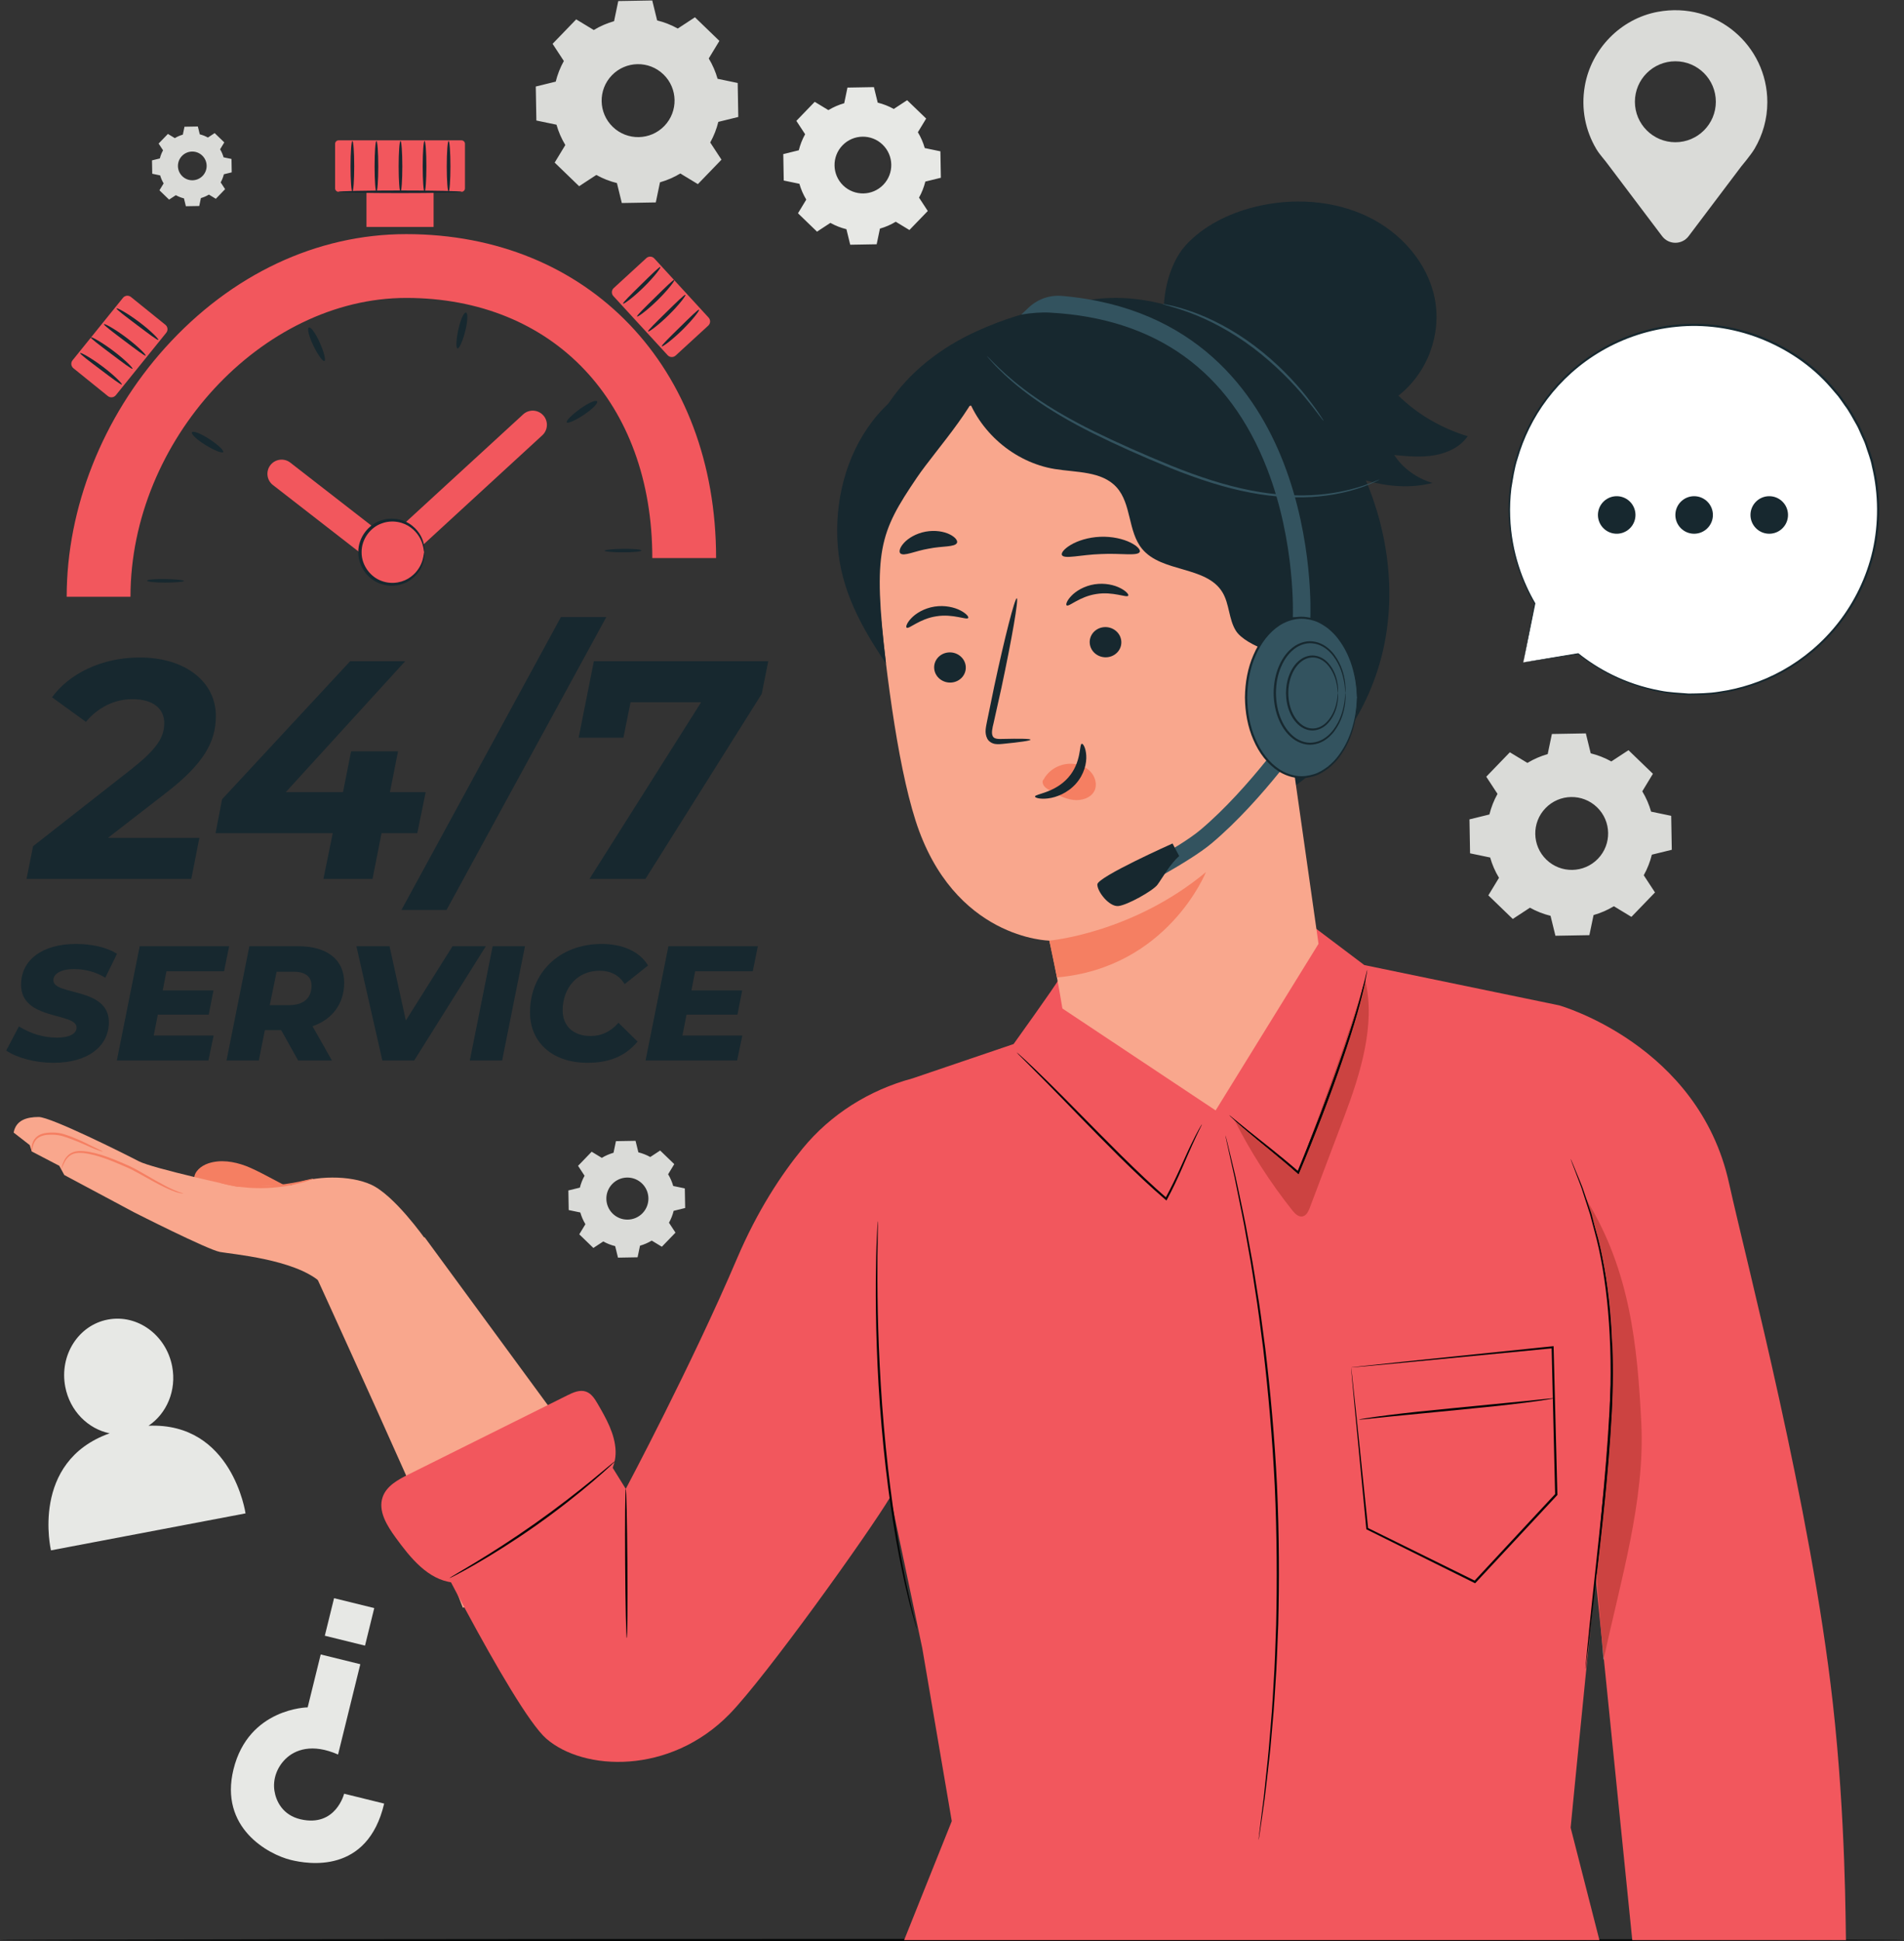 <?xml version="1.0" encoding="UTF-8" standalone="no"?>
<svg
   xmlns:dc="http://purl.org/dc/elements/1.1/"
   xmlns:cc="http://creativecommons.org/ns#"
   xmlns:rdf="http://www.w3.org/1999/02/22-rdf-syntax-ns#"
   xmlns:svg="http://www.w3.org/2000/svg"
   xmlns="http://www.w3.org/2000/svg"
   xmlns:sodipodi="http://sodipodi.sourceforge.net/DTD/sodipodi-0.dtd"
   xmlns:inkscape="http://www.inkscape.org/namespaces/inkscape"
   version="1.1"
   id="svg2"
   xml:space="preserve"
   width="579.68"
   height="590.88"
   viewBox="0 0 579.68 590.88"
   sodipodi:docname="6029675.eps"><rect x="0" y="0" width="579.68" height="590.88" fill="#333333" stroke="none"/><defs
     id="defs6" /><sodipodi:namedview
     pagecolor="#ffffff"
     bordercolor="#666666"
     borderopacity="1"
     objecttolerance="10"
     gridtolerance="10"
     guidetolerance="10"
     inkscape:pageopacity="0"
     inkscape:pageshadow="2"
     inkscape:window-width="640"
     inkscape:window-height="480"
     id="namedview4" /><g
     id="g10"
     inkscape:groupmode="layer"
     inkscape:label="ink_ext_XXXXXX"
     transform="matrix(1.333,0,0,-1.333,0,590.88)"><g
       id="g12"
       transform="scale(0.1)"><path
         d="m 1397.49,4260.75 c -31.95,-33.09 -31.02,-85.82 2.07,-117.77 33.09,-31.94 85.82,-31.02 117.77,2.08 31.94,33.09 31.02,85.82 -2.07,117.76 -33.1,31.95 -85.82,31.02 -117.77,-2.07 z m -41.38,103.41 c 14.68,8.87 30.3,15.59 46.42,20.18 l 9.56,45.94 77.63,1.36 11.17,-45.57 c 16.26,-4.02 32.12,-10.18 47.1,-18.53 l 39.23,25.71 55.85,-53.93 -24.31,-40.1 c 8.87,-14.68 15.59,-30.31 20.17,-46.43 l 45.94,-9.56 1.36,-77.62 -45.58,-11.18 c -4,-16.26 -10.18,-32.11 -18.52,-47.09 l 25.71,-39.24 -53.92,-55.85 -40.11,24.31 c -14.68,-8.86 -30.31,-15.59 -46.43,-20.17 l -9.56,-45.94 -77.62,-1.36 -11.18,45.58 c -16.26,4.01 -32.11,10.18 -47.09,18.53 l -39.24,-25.72 -55.85,53.93 24.32,40.1 c -8.87,14.69 -15.6,30.31 -20.18,46.43 l -45.94,9.56 -1.36,77.63 45.58,11.17 c 4.01,16.26 10.18,32.11 18.53,47.09 l -25.72,39.24 53.93,55.85 40.11,-24.32"
         style="fill:#dadbd8;fill-opacity:1;fill-rule:nonzero;stroke:none"
         id="path14" /><path
         d="m 1398.38,1729.14 c -18.43,-19.08 -17.89,-49.49 1.19,-67.91 19.09,-18.43 49.49,-17.89 67.92,1.19 18.42,19.09 17.89,49.49 -1.2,67.92 -19.08,18.42 -49.49,17.89 -67.91,-1.2 z m -23.86,59.64 c 8.46,5.12 17.47,8.99 26.76,11.64 l 5.52,26.49 44.77,0.79 6.44,-26.29 c 9.38,-2.31 18.52,-5.87 27.16,-10.68 l 22.63,14.83 32.21,-31.1 -14.03,-23.13 c 5.12,-8.47 9,-17.48 11.64,-26.78 l 26.49,-5.51 0.79,-44.77 -26.29,-6.44 c -2.31,-9.38 -5.87,-18.52 -10.68,-27.16 l 14.83,-22.63 -31.1,-32.21 -23.13,14.02 c -8.47,-5.11 -17.48,-8.99 -26.77,-11.63 l -5.52,-26.49 -44.77,-0.79 -6.44,26.29 c -9.38,2.31 -18.52,5.87 -27.16,10.68 l -22.63,-14.83 -32.21,31.1 14.03,23.13 c -5.12,8.47 -9,17.48 -11.64,26.77 l -26.49,5.52 -0.79,44.76 26.29,6.45 c 2.31,9.38 5.87,18.52 10.68,27.16 l -14.83,22.63 31.1,32.21 23.14,-14.03"
         style="fill:#dadbd8;fill-opacity:1;fill-rule:nonzero;stroke:none"
         id="path16" /><path
         d="m 415.605,4076.6 c -12.578,-13.03 -12.214,-33.78 0.813,-46.36 13.027,-12.58 33.781,-12.21 46.359,0.81 12.575,13.03 12.211,33.79 -0.816,46.36 -13.027,12.58 -33.781,12.22 -46.356,-0.81 z m -16.292,40.7 c 5.781,3.5 11.929,6.15 18.273,7.95 l 3.766,18.08 30.554,0.54 4.399,-17.94 c 6.406,-1.58 12.644,-4.01 18.543,-7.3 l 15.441,10.13 21.988,-21.23 -9.574,-15.79 c 3.492,-5.78 6.141,-11.93 7.942,-18.28 l 18.085,-3.76 0.536,-30.56 -17.942,-4.39 c -1.578,-6.41 -4.008,-12.65 -7.293,-18.54 l 10.121,-15.45 -21.226,-21.99 -15.789,9.58 c -5.778,-3.49 -11.93,-6.14 -18.274,-7.94 l -3.765,-18.09 -30.555,-0.53 -4.398,17.94 c -6.407,1.57 -12.645,4 -18.54,7.29 l -15.445,-10.12 -21.988,21.23 9.574,15.78 c -3.492,5.78 -6.141,11.93 -7.941,18.28 l -18.086,3.76 -0.535,30.56 17.941,4.4 c 1.578,6.4 4.008,12.64 7.293,18.54 l -10.121,15.44 21.226,21.99 15.79,-9.58"
         style="fill:#dadbd8;fill-opacity:1;fill-rule:nonzero;stroke:none"
         id="path18" /><path
         d="m 1924.23,4100.81 c -24.85,-25.75 -24.13,-66.77 1.62,-91.63 25.74,-24.86 66.77,-24.14 91.63,1.61 24.85,25.75 24.13,66.78 -1.62,91.63 -25.74,24.86 -66.77,24.14 -91.63,-1.61 z m -32.19,80.46 c 11.42,6.91 23.57,12.14 36.11,15.7 l 7.44,35.75 60.4,1.06 8.69,-35.46 c 12.66,-3.12 25,-7.93 36.65,-14.42 l 30.53,20.01 43.46,-41.96 -18.92,-31.21 c 6.9,-11.42 12.13,-23.58 15.69,-36.12 l 35.75,-7.44 1.06,-60.4 -35.46,-8.69 c -3.12,-12.66 -7.93,-24.99 -14.42,-36.65 l 20,-30.53 -41.95,-43.45 -31.21,18.92 c -11.42,-6.91 -23.58,-12.14 -36.12,-15.7 l -7.44,-35.75 -60.4,-1.05 -8.69,35.46 c -12.66,3.12 -24.99,7.92 -36.65,14.42 l -30.52,-20.01 -43.46,41.96 18.92,31.2 c -6.9,11.43 -12.14,23.58 -15.7,36.13 l -35.74,7.43 -1.06,60.4 35.46,8.7 c 3.12,12.65 7.92,24.98 14.42,36.64 l -20.01,30.53 41.96,43.46 31.21,-18.93"
         style="fill:#e7e8e5;fill-opacity:1;fill-rule:nonzero;stroke:none"
         id="path20" /><path
         d="m 3529.88,2587.32 c -31.91,-33.06 -30.99,-85.74 2.07,-117.65 33.06,-31.92 85.73,-30.99 117.65,2.07 31.91,33.06 30.99,85.73 -2.07,117.65 -33.06,31.91 -85.73,30.98 -117.65,-2.07 z m -41.34,103.3 c 14.67,8.86 30.28,15.58 46.37,20.16 l 9.56,45.9 77.55,1.36 11.16,-45.53 c 16.25,-4.01 32.08,-10.17 47.05,-18.52 l 39.19,25.69 55.8,-53.87 -24.29,-40.06 c 8.86,-14.67 15.58,-30.29 20.15,-46.39 l 45.89,-9.55 1.37,-77.55 -45.53,-11.16 c -4.01,-16.25 -10.18,-32.08 -18.51,-47.05 l 25.68,-39.19 -53.87,-55.8 -40.07,24.29 c -14.66,-8.86 -30.27,-15.58 -46.37,-20.15 l -9.56,-45.9 -77.54,-1.36 -11.17,45.54 c -16.25,4 -32.08,10.17 -47.05,18.51 l -39.19,-25.69 -55.8,53.87 24.3,40.07 c -8.87,14.66 -15.59,30.27 -20.16,46.37 l -45.9,9.56 -1.36,77.54 45.54,11.17 c 4,16.25 10.17,32.08 18.51,47.05 l -25.69,39.19 53.87,55.8 40.07,-24.3"
         style="fill:#dadbd8;fill-opacity:1;fill-rule:nonzero;stroke:none"
         id="path22" /><path
         d="m 3826.5,4107.93 c -51.05,0 -92.43,41.38 -92.43,92.43 0,51.05 41.38,92.44 92.43,92.44 51.05,0 92.43,-41.39 92.43,-92.44 0,-51.05 -41.38,-92.43 -92.43,-92.43 z m 210.04,91.45 c 0,129.32 -116.87,231.33 -250.75,206.21 -84.21,-15.81 -151.32,-84.58 -166.07,-168.98 -9.22,-52.75 1.67,-102.38 25.74,-143.34 h -0.12 l 0.6,-0.79 c 8.05,-13.57 18.14,-23.28 28.34,-37.54 l 121.95,-161.54 c 15.17,-20.1 45.37,-20.1 60.54,0 l 119.92,158.88 c 0,0 22.38,26.69 30.5,40.41 l 0.44,0.58 h -0.09 c 18.31,31.16 29,67.35 29,106.11"
         style="fill:#dadbd8;fill-opacity:1;fill-rule:nonzero;stroke:none"
         id="path24" /><path
         d="m 339.172,1177.06 c 41.457,27.73 64.496,80.54 54.078,135.44 -13.699,71.92 -79.469,119.84 -146.922,107.03 -67.418,-12.8 -110.996,-81.49 -97.301,-153.41 10.555,-55.41 52.059,-96.22 101.395,-106.34 C 68.18,1094.94 116.43,892.551 116.43,892.551 l 444.367,84.398 c 0,0 -30.039,208.241 -221.625,200.111"
         style="fill:#e7e8e5;fill-opacity:1;fill-rule:nonzero;stroke:none"
         id="path26" /><path
         d="m 877.43,314.309 -91.473,22.543 c 0,0 -18.926,-76.801 -99.078,-58.52 -41.629,9.5 -56.434,41.949 -60.039,64.91 -4.188,26.649 5.664,53.418 24.769,72.477 21.817,21.75 61.543,36.633 120.516,10.582 l 50.816,206.25 -90.453,22.281 -29.765,-120.812 c 0,0 -134.934,-1.54 -169.379,-141.34 -32.957,-133.758 79.344,-194.379 130.687,-207.032 39.266,-9.679 175.364,-33.136 213.399,128.661"
         style="fill:#e7e8e5;fill-opacity:1;fill-rule:nonzero;stroke:none"
         id="path28" /><path
         d="m 762.992,783.32 91.793,-22.609 -21.121,-85.742 -91.797,22.621 21.125,85.73"
         style="fill:#e7e8e5;fill-opacity:1;fill-rule:nonzero;stroke:none"
         id="path30" /><path
         d="M 4347.64,2.602 C 4347.64,1.172 3374.31,0 2173.92,0 973.121,0 0,1.172 0,2.602 c 0,1.438 973.121,2.609 2173.92,2.609 1200.39,0 2173.72,-1.172 2173.72,-2.609"
         style="fill:#040606;fill-opacity:1;fill-rule:nonzero;stroke:none"
         id="path32" /><path
         d="m 246.648,2519.57 h 208.735 l -18.457,-93.72 H 60.629 l 14.91,74.55 226.488,177.49 c 56.09,44.73 73.125,71 73.125,103.67 0,32.65 -24.847,54.66 -73.125,54.66 -39.757,0 -78.097,-18.46 -105.789,-51.83 l -77.386,56.09 c 39.757,54.67 114.304,90.88 200.214,90.88 105.079,0 173.95,-56.09 173.95,-133.48 0,-58.93 -26.985,-108.62 -114.313,-176.08 L 246.648,2519.57"
         style="fill:#17282f;fill-opacity:1;fill-rule:nonzero;stroke:none"
         id="path34" /><path
         d="m 953.098,2530.22 h -81.645 l -20.59,-104.37 H 738.684 l 21.3,104.37 H 492.316 l 14.907,77.39 292.519,315.23 H 925.414 L 652.777,2623.93 H 783.41 l 18.465,93.02 h 107.203 l -18.453,-93.02 h 81.645 l -19.172,-93.71"
         style="fill:#17282f;fill-opacity:1;fill-rule:nonzero;stroke:none"
         id="path36" /><path
         d="m 1281.12,3023.66 h 103.66 L 1019.84,2354.85 H 916.891 l 364.229,668.81"
         style="fill:#17282f;fill-opacity:1;fill-rule:nonzero;stroke:none"
         id="path38" /><path
         d="m 1754.68,2922.84 -14.91,-74.55 -265.53,-422.44 h -127.8 l 254.89,403.27 h -161.18 l -16.32,-80.94 h -102.24 l 34.79,174.66 h 398.3"
         style="fill:#17282f;fill-opacity:1;fill-rule:nonzero;stroke:none"
         id="path40" /><path
         d="m 14.188,2033.82 29.078,55.17 c 26.465,-16.78 57.031,-25.72 86.855,-25.72 28.328,0 44.731,8.94 44.731,23.11 0,35.04 -126.743,15.66 -126.743,97.67 0,56.28 48.086,93.19 125.254,93.19 36.903,0 70.453,-7.83 93.934,-22.36 l -26.836,-54.8 c -20.5,13.04 -45.856,19.75 -71.57,19.75 -30.575,0 -46.973,-11.18 -46.973,-25.34 -0.371,-35.79 126.742,-15.28 126.742,-95.81 0,-55.91 -49.203,-92.81 -125.625,-92.81 -44.73,0 -85.367,11.92 -108.847,27.95"
         style="fill:#17282f;fill-opacity:1;fill-rule:nonzero;stroke:none"
         id="path42" /><path
         d="M 380.203,2214.99 371.629,2171 H 487.563 L 476.75,2115.83 H 360.445 l -9.32,-47.72 h 136.809 l -11.93,-57.03 H 266.879 l 52.191,260.94 h 204.278 l -11.559,-57.03 H 380.203"
         style="fill:#17282f;fill-opacity:1;fill-rule:nonzero;stroke:none"
         id="path44" /><path
         d="m 670.547,2213.87 h -38.774 l -15.652,-76.42 h 43.984 c 32.43,0 51.446,15.65 51.446,44.36 0,22 -15.66,32.06 -41.004,32.06 z m 43.238,-124.51 44.363,-78.28 H 680.98 l -38.765,69.34 h -37.281 l -13.789,-69.34 h -73.809 l 52.187,260.94 H 680.98 c 66.727,0 105.122,-30.94 105.122,-83.13 0,-48.08 -26.836,-83.87 -72.317,-99.53"
         style="fill:#17282f;fill-opacity:1;fill-rule:nonzero;stroke:none"
         id="path46" /><path
         d="M 1109.62,2272.02 945.969,2011.08 h -72.692 l -59.265,260.94 h 75.672 l 37.277,-169.61 106.609,169.61 h 76.05"
         style="fill:#17282f;fill-opacity:1;fill-rule:nonzero;stroke:none"
         id="path48" /><path
         d="m 1125.22,2272.02 h 73.81 l -52.19,-260.94 h -73.81 l 52.19,260.94"
         style="fill:#17282f;fill-opacity:1;fill-rule:nonzero;stroke:none"
         id="path50" /><path
         d="m 1210.56,2120.68 c 0,90.58 66.72,156.56 163.65,156.56 48.08,0 87.22,-17.52 105.86,-49.2 l -53.3,-42.5 c -12.3,19.76 -31.32,30.57 -57.41,30.57 -50.7,0 -84.25,-39.15 -84.25,-90.58 0,-35.04 23.86,-58.53 63.74,-58.53 23.49,0 45.11,8.95 63.75,30.2 l 43.61,-42.88 c -29.44,-35.41 -67.84,-48.45 -114.44,-48.45 -80.14,0 -131.21,46.59 -131.21,114.81"
         style="fill:#17282f;fill-opacity:1;fill-rule:nonzero;stroke:none"
         id="path52" /><path
         d="m 1587.75,2214.99 -8.57,-43.99 h 115.93 l -10.81,-55.17 H 1568 l -9.33,-47.72 h 136.81 l -11.93,-57.03 h -209.12 l 52.19,260.94 h 204.28 l -11.56,-57.03 h -131.59"
         style="fill:#17282f;fill-opacity:1;fill-rule:nonzero;stroke:none"
         id="path54" /><path
         d="M 297.996,3069.97 H 152.305 c 0,202.83 82.07,410.22 225.168,568.97 150.632,167.11 346.066,259.15 550.289,259.15 416.728,0 707.778,-304.2 707.778,-739.76 h -145.69 c 0,355.33 -225.89,594.06 -562.088,594.06 -329.602,0 -629.766,-325.27 -629.766,-682.42"
         style="fill:#f2575d;fill-opacity:1;fill-rule:nonzero;stroke:none"
         id="path56" /><path
         d="m 377.895,3110.49 c 23.285,-0.38 42.14,-2.34 42.128,-4.38 -0.015,-2.03 -18.902,-3.7 -42.187,-3.74 -23.27,-0.03 -42.133,1.93 -42.113,4.38 0.015,2.45 18.906,4.12 42.172,3.74"
         style="fill:#17282f;fill-opacity:1;fill-rule:nonzero;stroke:none"
         id="path58" /><path
         d="m 478.453,3429.85 c 19.488,-12.75 33.496,-25.9 31.297,-29.38 -2.203,-3.48 -20.082,3.57 -39.937,15.73 -19.84,12.16 -33.856,25.32 -31.286,29.38 2.571,4.05 20.453,-2.99 39.926,-15.73"
         style="fill:#17282f;fill-opacity:1;fill-rule:nonzero;stroke:none"
         id="path60" /><path
         d="m 730.527,3649.97 c 9.426,-21.29 14.106,-39.93 10.45,-41.63 -3.661,-1.7 -14.895,13.89 -25.094,34.82 -10.195,20.92 -14.875,39.56 -10.445,41.63 4.429,2.05 15.667,-13.54 25.089,-34.82"
         style="fill:#17282f;fill-opacity:1;fill-rule:nonzero;stroke:none"
         id="path62" /><path
         d="m 1062.45,3676.14 c -5.8,-22.55 -13.68,-40.08 -17.59,-39.15 -3.92,0.93 -3.07,20.13 1.88,42.88 4.94,22.74 12.82,40.27 17.59,39.14 4.76,-1.13 3.92,-20.33 -1.88,-42.87"
         style="fill:#17282f;fill-opacity:1;fill-rule:nonzero;stroke:none"
         id="path64" /><path
         d="m 1333.7,3485.62 c -19.4,-12.89 -36.96,-20.68 -39.23,-17.41 -2.27,3.27 11.19,16.99 30.06,30.64 18.85,13.64 36.42,21.44 39.22,17.4 2.79,-4.04 -10.67,-17.75 -30.05,-30.63"
         style="fill:#17282f;fill-opacity:1;fill-rule:nonzero;stroke:none"
         id="path66" /><path
         d="m 1423.02,3171.42 c -23.29,0.03 -42.17,1.73 -42.18,3.8 -0.02,2.07 18.84,3.99 42.13,4.3 23.27,0.3 42.15,-1.4 42.17,-3.8 0.01,-2.4 -18.85,-4.32 -42.12,-4.3"
         style="fill:#17282f;fill-opacity:1;fill-rule:nonzero;stroke:none"
         id="path68" /><path
         d="m 888.004,3128.22 c -6.981,0 -13.988,2.26 -19.848,6.81 l -244.843,190.16 c -14.118,10.97 -16.676,31.31 -5.708,45.43 10.965,14.11 31.286,16.68 45.434,5.71 l 223.094,-173.28 308.557,283.29 c 13.09,12.18 33.57,11.43 45.75,-1.67 12.18,-13.1 11.43,-33.58 -1.66,-45.76 L 910.059,3136.89 c -6.184,-5.75 -14.11,-8.67 -22.055,-8.67"
         style="fill:#f2575d;fill-opacity:1;fill-rule:nonzero;stroke:none"
         id="path70" /><path
         d="M 1054.05,3994.75 H 773.301 c -4.375,0 -7.922,3.55 -7.922,7.93 v 101.64 c 0,4.38 3.547,7.93 7.922,7.93 h 280.749 c 4.37,0 7.92,-3.55 7.92,-7.93 v -101.64 c 0,-4.38 -3.55,-7.93 -7.92,-7.93"
         style="fill:#f2575d;fill-opacity:1;fill-rule:nonzero;stroke:none"
         id="path72" /><path
         d="M 990.328,3914.52 H 837.02 v 138.98 h 153.308 v -138.98"
         style="fill:#f2575d;fill-opacity:1;fill-rule:nonzero;stroke:none"
         id="path74" /><path
         d="M 379.695,3672.86 264.539,3530.25 c -4.484,-5.55 -12.617,-6.42 -18.168,-1.94 l -78.707,63.55 c -5.551,4.49 -6.418,12.62 -1.934,18.17 l 115.161,142.62 c 4.48,5.55 12.613,6.42 18.168,1.93 l 78.703,-63.55 c 5.551,-4.48 6.418,-12.62 1.933,-18.17"
         style="fill:#f2575d;fill-opacity:1;fill-rule:nonzero;stroke:none"
         id="path76" /><path
         d="m 1054.08,3994.76 c 0,-1.65 -62.865,-2.98 -140.396,-2.98 -77.563,0 -140.418,1.33 -140.418,2.98 0,1.64 62.855,2.97 140.418,2.97 77.531,0 140.396,-1.33 140.396,-2.97"
         style="fill:#17282f;fill-opacity:1;fill-rule:nonzero;stroke:none"
         id="path78" /><path
         d="m 278.277,3554.8 c -1.57,-1.78 -22.773,14.4 -48.972,34.1 -26.168,19.76 -47.559,35.68 -46.274,37.68 1.219,1.92 24.887,-10.97 51.348,-30.95 26.488,-19.92 45.41,-39.13 43.898,-40.83"
         style="fill:#17282f;fill-opacity:1;fill-rule:nonzero;stroke:none"
         id="path80" /><path
         d="m 302.637,3590.69 c -1.571,-1.78 -22.774,14.39 -48.973,34.1 -26.168,19.76 -47.559,35.68 -46.273,37.68 1.218,1.92 24.886,-10.97 51.347,-30.95 26.489,-19.93 45.41,-39.13 43.899,-40.83"
         style="fill:#17282f;fill-opacity:1;fill-rule:nonzero;stroke:none"
         id="path82" /><path
         d="m 332.621,3620.77 c -1.57,-1.79 -22.773,14.39 -48.973,34.09 -26.171,19.77 -47.558,35.69 -46.273,37.69 1.219,1.92 24.887,-10.98 51.348,-30.96 26.488,-19.92 45.41,-39.12 43.898,-40.82"
         style="fill:#17282f;fill-opacity:1;fill-rule:nonzero;stroke:none"
         id="path84" /><path
         d="m 361.602,3656.66 c -1.575,-1.79 -22.778,14.39 -48.977,34.09 -26.168,19.77 -47.559,35.68 -46.27,37.69 1.215,1.92 24.883,-10.98 51.344,-30.96 26.489,-19.92 45.414,-39.12 43.903,-40.82"
         style="fill:#17282f;fill-opacity:1;fill-rule:nonzero;stroke:none"
         id="path86" /><path
         d="m 1524.87,3621.59 -123.95,135.05 c -4.83,5.25 -4.48,13.43 0.78,18.25 l 74.53,68.4 c 5.25,4.83 13.43,4.48 18.25,-0.78 l 123.95,-135.05 c 4.83,-5.25 4.47,-13.42 -0.78,-18.25 l -74.53,-68.4 c -5.26,-4.83 -13.43,-4.48 -18.25,0.78"
         style="fill:#f2575d;fill-opacity:1;fill-rule:nonzero;stroke:none"
         id="path88" /><path
         d="m 1423.17,3739.4 c -1.54,1.82 17.61,20.39 40.98,43.38 23.42,22.94 42.34,41.73 44.13,40.17 1.72,-1.49 -14.54,-22.99 -38.23,-46.19 -23.63,-23.24 -45.43,-39.1 -46.88,-37.36"
         style="fill:#17282f;fill-opacity:1;fill-rule:nonzero;stroke:none"
         id="path90" /><path
         d="m 1455.04,3709.99 c -1.53,1.82 17.61,20.39 40.98,43.37 23.43,22.95 42.35,41.74 44.14,40.17 1.72,-1.49 -14.55,-22.98 -38.23,-46.19 -23.63,-23.23 -45.43,-39.1 -46.89,-37.35"
         style="fill:#17282f;fill-opacity:1;fill-rule:nonzero;stroke:none"
         id="path92" /><path
         d="m 1480.34,3675.88 c -1.54,1.81 17.61,20.38 40.98,43.37 23.43,22.94 42.34,41.73 44.13,40.16 1.72,-1.48 -14.54,-22.98 -38.23,-46.18 -23.63,-23.24 -45.43,-39.1 -46.88,-37.35"
         style="fill:#17282f;fill-opacity:1;fill-rule:nonzero;stroke:none"
         id="path94" /><path
         d="m 1511.53,3641.89 c -1.54,1.82 17.61,20.39 40.98,43.37 23.43,22.95 42.35,41.74 44.13,40.17 1.72,-1.49 -14.54,-22.98 -38.23,-46.18 -23.63,-23.24 -45.42,-39.11 -46.88,-37.36"
         style="fill:#17282f;fill-opacity:1;fill-rule:nonzero;stroke:none"
         id="path96" /><path
         d="m 804.813,3994.89 c -2.329,0 -4.215,25.95 -4.215,57.93 0,32 1.886,57.94 4.215,57.94 2.328,0 4.214,-25.94 4.214,-57.94 0,-31.98 -1.886,-57.93 -4.214,-57.93"
         style="fill:#17282f;fill-opacity:1;fill-rule:nonzero;stroke:none"
         id="path98" /><path
         d="m 859.758,3994.89 c -2.328,0 -4.215,25.95 -4.215,57.93 0,32 1.887,57.94 4.215,57.94 2.328,0 4.215,-25.94 4.215,-57.94 0,-31.98 -1.887,-57.93 -4.215,-57.93"
         style="fill:#17282f;fill-opacity:1;fill-rule:nonzero;stroke:none"
         id="path100" /><path
         d="m 914.703,3994.89 c -2.328,0 -4.219,25.95 -4.219,57.93 0,32 1.891,57.94 4.219,57.94 2.324,0 4.215,-25.94 4.215,-57.94 0,-31.98 -1.891,-57.93 -4.215,-57.93"
         style="fill:#17282f;fill-opacity:1;fill-rule:nonzero;stroke:none"
         id="path102" /><path
         d="m 969.645,3994.89 c -2.329,0 -4.215,25.95 -4.215,57.93 0,32 1.886,57.94 4.215,57.94 2.328,0 4.214,-25.94 4.214,-57.94 0,-31.98 -1.886,-57.93 -4.214,-57.93"
         style="fill:#17282f;fill-opacity:1;fill-rule:nonzero;stroke:none"
         id="path104" /><path
         d="m 1024.59,3994.89 c -2.33,0 -4.22,25.95 -4.22,57.93 0,32 1.89,57.94 4.22,57.94 2.33,0 4.21,-25.94 4.21,-57.94 0,-31.98 -1.88,-57.93 -4.21,-57.93"
         style="fill:#17282f;fill-opacity:1;fill-rule:nonzero;stroke:none"
         id="path106" /><path
         d="m 968.902,3171.78 c 0,-40.53 -32.859,-73.39 -73.39,-73.39 -40.532,0 -73.391,32.86 -73.391,73.39 0,40.53 32.859,73.39 73.391,73.39 40.531,0 73.39,-32.86 73.39,-73.39"
         style="fill:#f2575d;fill-opacity:1;fill-rule:nonzero;stroke:none"
         id="path108" /><path
         d="m 968.902,3171.78 c -0.746,-0.04 -0.613,6.53 -3.714,17.56 -3.067,10.82 -10.555,26.59 -26.883,38.66 -15.785,12.11 -41.653,18.81 -66.614,9.45 -24.753,-8.59 -46.086,-34.93 -45.808,-65.66 -0.285,-30.74 21.051,-57.09 45.808,-65.68 24.965,-9.36 50.832,-2.66 66.618,9.45 16.328,12.07 23.812,27.84 26.879,38.66 3.101,11.02 2.968,17.59 3.714,17.56 0.258,0 0.43,-1.61 0.52,-4.73 0.148,-3.1 -0.164,-7.73 -1.399,-13.54 -2.304,-11.47 -9.375,-28.62 -26.492,-42.18 -16.527,-13.56 -44.59,-21.65 -72.199,-11.73 -27.363,9.02 -51.297,38.09 -50.969,72.19 -0.316,34.08 23.61,63.14 50.969,72.17 27.606,9.91 55.668,1.83 72.195,-11.73 17.118,-13.55 24.188,-30.71 26.496,-42.18 1.231,-5.81 1.547,-10.44 1.399,-13.55 -0.09,-3.11 -0.262,-4.72 -0.52,-4.72"
         style="fill:#17282f;fill-opacity:1;fill-rule:nonzero;stroke:none"
         id="path110" /><path
         d="m 3479.13,2920.15 125.44,19.84 c 58.73,-47.35 130.83,-79.54 211.13,-89.69 230.92,-29.19 441.81,134.6 471.04,365.83 29.24,231.25 -134.25,442.37 -365.17,471.56 -230.92,29.2 -441.81,-134.59 -471.04,-365.84 -12.21,-96.55 9.28,-189.54 55.16,-267.3 l -0.17,0.16 -26.39,-134.56"
         style="fill:#ffffff;fill-opacity:1;fill-rule:nonzero;stroke:none"
         id="path112" /><path
         d="m 3479.13,2920.15 c 0,0 0.43,2.8 1.48,8.51 1.1,5.91 2.68,14.43 4.77,25.61 4.34,22.97 10.73,56.72 19.04,100.66 l 1.3,0.89 0.58,-0.31 0.17,-0.17 -1.75,-1.36 c -27.66,46.67 -55.58,114.35 -58.95,198.85 -0.91,21.01 -0.1,42.93 2.52,65.43 3.72,22.31 6.68,45.69 14.18,68.74 13.28,46.43 35.48,93.66 67.93,136.84 32.33,43.16 74.86,82.16 125.74,111.76 50.78,29.64 109.95,49.73 172.73,55.82 62.71,6.44 128.84,-2.27 190.89,-26.07 61.83,-23.89 120.54,-62.19 165.79,-114.72 l 17.05,-19.98 c 5.29,-6.94 10.09,-14.23 15.14,-21.31 10.62,-13.84 18.21,-29.5 26.92,-44.34 4.41,-7.41 7.26,-15.58 10.95,-23.3 3.28,-7.91 7.43,-15.45 9.96,-23.6 5.06,-16.26 11.71,-31.98 14.71,-48.61 15.84,-65.53 15.52,-132.97 1.54,-195.23 -14.26,-62.3 -42.6,-118.94 -79.22,-165.75 -36.65,-46.92 -81.62,-84.03 -129.25,-110.33 -47.67,-26.41 -97.92,-41.99 -146.08,-48.67 -24.08,-3.95 -47.73,-3.9 -70.47,-4.14 -22.68,1.86 -44.67,2.74 -65.36,7.04 -83.32,15.61 -146.08,52.95 -187.54,86.73 l 0.84,-0.22 c -40.86,-6.17 -72.32,-10.92 -93.77,-14.16 -10.42,-1.54 -18.37,-2.71 -23.9,-3.53 -5.34,-0.78 -7.94,-1.08 -7.94,-1.08 0,0 2.88,0.57 8.32,1.5 5.59,0.94 13.61,2.29 24.13,4.06 21.23,3.51 52.38,8.66 92.82,15.34 l 0.85,-0.22 c 41.54,-33.27 104.09,-69.96 186.8,-85.08 20.55,-4.18 42.37,-4.95 64.86,-6.72 22.54,0.33 45.97,0.36 69.82,4.36 47.69,6.77 97.39,22.35 144.5,48.6 47.08,26.15 91.49,62.96 127.65,109.42 36.13,46.35 64.05,102.37 78.08,163.96 13.75,61.56 14,128.19 -1.68,192.9 -2.97,16.43 -9.56,31.95 -14.55,48.01 -2.5,8.05 -6.62,15.49 -9.86,23.3 -3.65,7.63 -6.46,15.71 -10.81,23.02 -8.62,14.66 -16.11,30.13 -26.61,43.79 -4.99,6.99 -9.73,14.2 -14.95,21.06 l -16.85,19.73 c -44.7,51.9 -102.67,89.72 -163.73,113.36 -61.26,23.54 -126.62,32.21 -188.59,25.91 -62.03,-5.95 -120.54,-25.72 -170.81,-54.93 -50.37,-29.19 -92.52,-67.68 -124.62,-110.32 -32.22,-42.65 -54.33,-89.34 -67.63,-135.29 -7.52,-22.82 -10.52,-45.98 -14.3,-68.08 -2.68,-22.3 -3.57,-44.03 -2.76,-64.88 2.98,-83.82 30.29,-151.19 57.44,-197.83 l -0.39,-1.54 -1.36,0.17 -0.16,0.17 1.87,0.58 c -8.83,-43.49 -15.62,-76.9 -20.23,-99.64 -2.33,-11.27 -4.1,-19.86 -5.32,-25.81 -1.22,-5.83 -1.93,-8.9 -1.93,-8.9"
         style="fill:#17282f;fill-opacity:1;fill-rule:nonzero;stroke:none"
         id="path114" /><path
         d="m 3998.04,3256.81 c 0,23.67 19.19,42.86 42.87,42.86 23.67,0 42.86,-19.19 42.86,-42.86 0,-23.68 -19.19,-42.87 -42.86,-42.87 -23.68,0 -42.87,19.19 -42.87,42.87"
         style="fill:#17282f;fill-opacity:1;fill-rule:nonzero;stroke:none"
         id="path116" /><path
         d="m 3826.5,3256.81 c 0,23.67 19.19,42.86 42.86,42.86 23.68,0 42.87,-19.19 42.87,-42.86 0,-23.68 -19.19,-42.87 -42.87,-42.87 -23.67,0 -42.86,19.19 -42.86,42.87"
         style="fill:#17282f;fill-opacity:1;fill-rule:nonzero;stroke:none"
         id="path118" /><path
         d="m 3655.4,3235.37 c -11.84,20.51 -4.81,46.72 15.69,58.56 20.5,11.83 46.72,4.81 58.55,-15.69 11.84,-20.5 4.82,-46.72 -15.69,-58.56 -20.5,-11.83 -46.71,-4.81 -58.55,15.69"
         style="fill:#17282f;fill-opacity:1;fill-rule:nonzero;stroke:none"
         id="path120" /><path
         d="m 659.418,1721.56 c -26.383,12.52 -70.645,38.58 -97.996,48.81 -27.352,10.24 -58.016,15.07 -85.707,5.81 -16.188,-5.42 -32.266,-18.27 -32.375,-35.34 l 107.531,-78.84 108.547,28.57 v 30.99"
         style="fill:#f57f62;fill-opacity:1;fill-rule:nonzero;stroke:none"
         id="path122" /><path
         d="m 541.801,1722.68 c 0,0 -193.168,41.85 -224.957,58.43 -31.785,16.58 -200.469,101 -228.442,101 -27.973,0 -52.133,-7.63 -57.219,-35.6 l 36.742,-28.56 4.668,-14.59 62.801,-32.7 11.496,-21.09 159.781,-85.38 c 0,0 167.836,-85.19 195.808,-90.28 27.973,-5.08 167.836,-16.53 227.598,-67.39 l 239.996,98.51 c 0,0 -69.344,98.49 -122.676,122.7 -47.589,21.6 -127.492,21.65 -183.437,-1.24 l -122.16,-3.81"
         style="fill:#f9a78d;fill-opacity:1;fill-rule:nonzero;stroke:none"
         id="path124" /><path
         d="m 702.41,1561.23 c 0,0 305.5,-666.199 354.66,-799.621 0,0 341.51,56.11 353.21,245.711 L 970.074,1607.24 702.41,1561.23"
         style="fill:#f9a78d;fill-opacity:1;fill-rule:nonzero;stroke:none"
         id="path126" /><path
         d="m 418.641,1707.6 c -0.024,-0.18 -1.137,-0.15 -3.274,0.08 -2.164,0.13 -5.242,0.82 -9.187,1.85 -7.836,2.19 -18.801,6.5 -31.797,12.84 -13.031,6.28 -28.098,14.58 -44.707,23.87 -8.317,4.62 -17.012,9.54 -26.137,14.28 -9.023,4.77 -18.957,8.72 -29.031,13.14 -20.133,8.68 -39.547,16.28 -57.805,21.02 -18.109,4.49 -35.523,7.92 -48.625,3.52 -13.18,-4.52 -19.082,-15.79 -22.433,-22.65 -3.415,-7.2 -4.602,-11.54 -5.102,-11.38 -0.172,0.05 -0.004,1.16 0.488,3.23 0.43,2.1 1.297,5.13 2.754,8.95 1.477,3.79 3.555,8.42 7.102,13.16 3.461,4.74 8.797,9.52 15.957,12.16 7.125,2.78 15.519,3.09 24.094,2.38 8.609,-0.76 17.597,-2.41 26.949,-4.72 18.707,-4.58 38.465,-12.17 58.672,-20.88 10.039,-4.41 20.058,-8.43 29.339,-13.4 9.227,-4.88 17.883,-9.89 26.145,-14.63 16.488,-9.53 31.293,-18.11 44,-24.77 12.68,-6.7 23.254,-11.45 30.754,-14.19 7.5,-2.75 11.91,-3.34 11.844,-3.86"
         style="fill:#f57f62;fill-opacity:1;fill-rule:nonzero;stroke:none"
         id="path128" /><path
         d="m 234.426,1803.37 c -0.215,-0.59 -10.774,2.35 -27.043,9.36 -16.07,7.27 -38.106,17.49 -63.473,25.35 -12.5,3.79 -25.25,4.05 -36.523,3.12 -11.25,-0.92 -20.68,-5.4 -25.77,-12 -5.113,-6.58 -6.586,-13.64 -7.574,-18.32 -0.66,-4.79 -1.066,-7.52 -1.449,-7.52 -0.332,0 -0.621,2.73 -0.567,7.75 0.422,4.91 1.289,12.55 6.664,20.33 2.777,3.73 6.672,7.31 11.586,9.82 4.918,2.47 10.598,3.96 16.555,4.71 11.809,1.26 25.188,1.11 38.504,-2.88 26.012,-8.06 48.019,-18.96 63.602,-27.02 15.695,-7.79 25.781,-11.95 25.488,-12.7"
         style="fill:#f57f62;fill-opacity:1;fill-rule:nonzero;stroke:none"
         id="path130" /><path
         d="m 716.004,1741.46 c 0.109,-0.34 -2.684,-1.54 -7.844,-3.43 -5.14,-1.94 -12.738,-4.29 -22.238,-6.79 -18.984,-5.04 -45.863,-9.97 -75.895,-11.31 -30.047,-1.27 -57.254,1.3 -76.605,4.67 -9.684,1.66 -17.457,3.34 -22.746,4.83 -5.305,1.43 -8.188,2.38 -8.11,2.73 0.184,0.82 12.059,-1.53 31.387,-3.92 19.317,-2.41 46.192,-4.36 75.848,-3.1 29.64,1.32 56.238,5.6 75.273,9.68 19.047,4.06 30.672,7.44 30.93,6.64"
         style="fill:#f57f62;fill-opacity:1;fill-rule:nonzero;stroke:none"
         id="path132" /><path
         d="m 3560.91,2137.05 -444.92,92 -109.37,82.5 -587.07,-113.21 c -9.36,-17.16 -104.51,-149.65 -104.51,-149.65 l -231.15,-78.53 c -98.87,-26.56 -187.04,-82.22 -250.85,-160.18 -48.77,-59.58 -103.14,-141.83 -149.67,-251.01 -104.01,-244.07 -254.12,-526.08 -254.12,-526.08 l -94.11,151.54 -396.542,-186.711 c 0,0 232.302,-468.367 309.212,-535.239 85.49,-74.332 282.02,-82.89 417.93,55.719 81.93,83.571 318.65,414.02 367.95,496.721 L 2106.48,668.988 2173.82,274.23 2065.01,2.602 h 1587.98 l -65.7,256.73 c 0,0 64.73,669.387 82.58,793.898 42.13,293.89 -108.96,1083.82 -108.96,1083.82"
         style="fill:#f2575d;fill-opacity:1;fill-rule:nonzero;stroke:none"
         id="path134" /><path
         d="m 3560.91,2137.05 c 0,0 318,-89.22 387.99,-405.24 42.42,-191.54 186.43,-737.388 237.07,-1186.841 30.1,-267.18 29.16,-514.117 30.1,-542.367 H 3728.06 L 3521.21,2047.85 l 39.7,89.2"
         style="fill:#f2575d;fill-opacity:1;fill-rule:nonzero;stroke:none"
         id="path136" /><path
         d="m 2745.32,1865.64 c 0.11,-0.06 -0.35,-1.19 -1.35,-3.29 -1.21,-2.48 -2.7,-5.51 -4.52,-9.2 -3.95,-8.06 -9.66,-19.87 -16.48,-35.03 -14.04,-30.12 -30.69,-74.56 -57.44,-124.23 l -1.37,-2.53 -2.21,1.88 c -32.97,28.1 -68.82,61.9 -105.81,98.43 -65.44,64.98 -122.85,125.5 -165.31,168.4 -20.95,21.07 -38.07,38.27 -50.41,50.68 -5.68,5.65 -10.25,10.19 -13.78,13.7 -3.12,3.18 -4.69,4.91 -4.57,5.04 0.12,0.13 1.94,-1.34 5.28,-4.27 3.71,-3.33 8.51,-7.65 14.47,-13.01 12.39,-11.48 30.14,-28.3 51.62,-49.53 43.16,-42.28 101.01,-102.41 166.36,-167.31 36.94,-36.48 72.58,-70.33 105.2,-98.56 l -3.58,-0.65 c 26.91,49.04 44.2,93.29 59,123.14 7.22,15.03 13.34,26.68 17.71,34.54 2.08,3.56 3.78,6.48 5.18,8.87 1.21,1.99 1.89,2.99 2.01,2.93"
         style="fill:#040606;fill-opacity:1;fill-rule:nonzero;stroke:none"
         id="path138" /><path
         d="m 3122.71,2217.81 c 0.18,-0.03 -0.15,-2.44 -0.94,-7 -0.95,-5.07 -2.19,-11.68 -3.72,-19.92 -3.62,-17.22 -9.63,-41.97 -18.2,-72.24 -17.24,-60.52 -45.24,-142.84 -79.61,-232.39 -18.23,-47.42 -36.23,-92.16 -53.05,-131.92 l -1.29,-3.03 -2.48,2.18 c -45.32,39.98 -85.91,71.46 -113.44,94.92 -13.84,11.64 -24.63,21.03 -31.87,27.62 -3.31,3.08 -6,5.6 -8.18,7.63 -1.83,1.77 -2.73,2.73 -2.64,2.83 0.09,0.1 1.16,-0.67 3.15,-2.24 2.31,-1.89 5.16,-4.21 8.66,-7.07 8.04,-6.53 19.02,-15.45 32.7,-26.56 28.03,-22.81 68.98,-53.72 114.78,-93.58 l -3.77,-0.84 c 16.52,39.77 34.36,84.57 52.57,131.92 34.34,89.47 62.83,171.45 80.94,231.56 9,30.07 15.54,54.62 19.75,71.66 1.93,8.13 3.48,14.67 4.67,19.67 1.12,4.49 1.8,6.84 1.97,6.8"
         style="fill:#040606;fill-opacity:1;fill-rule:nonzero;stroke:none"
         id="path140" /><path
         d="m 2093.99,713.25 c -0.09,-0.031 -0.38,0.738 -0.88,2.27 -0.56,1.832 -1.25,4.062 -2.09,6.8 -1.84,6.43 -4.35,15.211 -7.53,26.309 -3.39,11.402 -6.74,25.551 -10.74,41.953 -4.18,16.367 -8.28,35.148 -12.6,55.957 -17.75,83.133 -35.54,199.421 -46.6,328.641 -11.26,129.26 -13.75,246.78 -13.21,331.74 0.35,42.49 1.17,76.87 2.34,100.6 0.57,11.52 1.01,20.64 1.34,27.32 0.2,2.86 0.35,5.19 0.48,7.1 0.14,1.6 0.26,2.41 0.35,2.41 0.09,0 0.15,-0.83 0.19,-2.43 0.01,-1.92 0.02,-4.25 0.03,-7.12 -0.09,-6.68 -0.21,-15.81 -0.36,-27.34 -0.55,-23.74 -0.81,-58.1 -0.68,-100.54 0.39,-84.88 3.46,-202.22 14.71,-331.29 11.04,-129.04 28.22,-245.181 45.02,-328.36 4.08,-20.821 7.92,-39.618 11.83,-56.02 3.72,-16.449 6.78,-30.648 9.86,-42.109 2.78,-11.192 4.98,-20.051 6.59,-26.539 0.63,-2.793 1.16,-5.071 1.58,-6.942 0.33,-1.57 0.46,-2.39 0.37,-2.41"
         style="fill:#040606;fill-opacity:1;fill-rule:nonzero;stroke:none"
         id="path142" /><path
         d="m 3587.29,1786.43 c 0.08,0.03 0.54,-0.89 1.37,-2.73 0.91,-2.12 2.07,-4.83 3.53,-8.22 3.14,-7.61 7.53,-18.26 13.12,-31.82 2.78,-6.94 6.07,-14.58 9.27,-23.1 2.92,-8.63 6.1,-17.99 9.5,-28.03 3.4,-10.08 7.03,-20.84 10.88,-32.25 3.18,-11.63 6.54,-23.91 10.06,-36.8 29.77,-102.94 44.91,-251.77 36.32,-414.71 -8.79,-163.01 -27.78,-309.508 -39.58,-415.641 -6.12,-52.789 -11.08,-95.617 -14.56,-125.66 -1.77,-14.547 -3.16,-25.981 -4.15,-34.137 -0.5,-3.672 -0.9,-6.59 -1.21,-8.871 -0.3,-1.992 -0.5,-3.012 -0.59,-3 -0.08,0.008 -0.06,1.039 0.06,3.051 0.18,2.297 0.41,5.238 0.7,8.929 0.76,8.188 1.82,19.649 3.17,34.25 2.82,29.731 7.22,72.731 12.92,125.84 10.86,106.239 29.27,252.809 38.04,415.479 8.55,162.61 -5.93,310.69 -34.68,413.54 -3.39,12.88 -6.62,25.16 -9.67,36.78 -3.71,11.42 -7.2,22.19 -10.47,32.28 -3.25,10.07 -6.28,19.45 -9.08,28.11 -3.05,8.55 -6.19,16.23 -8.82,23.21 -5.2,13.7 -9.28,24.46 -12.2,32.14 -1.26,3.48 -2.27,6.25 -3.05,8.42 -0.66,1.91 -0.96,2.9 -0.88,2.94"
         style="fill:#040606;fill-opacity:1;fill-rule:nonzero;stroke:none"
         id="path144" /><path
         d="m 1431.52,692.242 c -1.44,-0.012 -3.11,76.238 -3.74,170.297 -0.63,94.082 0.03,170.341 1.47,170.351 1.44,0 3.11,-76.23 3.74,-170.32 0.62,-94.05 -0.03,-170.32 -1.47,-170.328"
         style="fill:#040606;fill-opacity:1;fill-rule:nonzero;stroke:none"
         id="path146" /><path
         d="m 2874.52,230.77 c -0.09,0.019 0.01,1.441 0.29,4.191 0.34,2.988 0.8,7.039 1.38,12.211 1.36,10.988 3.3,26.73 5.79,46.867 1.3,10.203 2.74,21.5 4.31,33.852 1.32,12.429 2.76,25.898 4.29,40.371 2.92,28.968 6.93,61.898 9.56,98.468 1.5,18.27 3.07,37.411 4.71,57.34 1.6,19.942 2.5,40.739 3.86,62.25 2.99,43 4.22,89.039 5.97,137.469 2.22,96.883 1.86,203.473 -3.15,315.201 -5.5,111.75 -15.15,217.93 -26.45,314.19 -6.29,48.06 -11.84,93.78 -18.85,136.32 -3.38,21.28 -6.23,41.91 -9.69,61.61 -3.5,19.69 -6.86,38.6 -10.07,56.65 -6.05,36.16 -13.14,68.56 -18.76,97.13 -2.89,14.26 -5.58,27.54 -8.06,39.78 -2.72,12.15 -5.22,23.27 -7.47,33.3 -4.37,19.81 -7.78,35.3 -10.16,46.11 -1.07,5.09 -1.9,9.08 -2.52,12.03 -0.54,2.71 -0.77,4.12 -0.68,4.14 0.08,0.02 0.49,-1.34 1.2,-4.02 0.74,-2.92 1.74,-6.86 3.02,-11.9 2.61,-10.77 6.34,-26.18 11.12,-45.91 2.38,-10.01 5.03,-21.1 7.92,-33.21 2.61,-12.23 5.44,-25.49 8.48,-39.72 5.9,-28.54 13.24,-60.91 19.53,-97.06 3.32,-18.05 6.79,-36.95 10.41,-56.64 3.57,-19.71 6.52,-40.34 9.99,-61.63 7.21,-42.55 12.93,-88.3 19.35,-136.4 11.58,-96.34 21.38,-202.64 26.89,-314.52 5.02,-111.869 5.23,-218.599 2.75,-315.592 -1.88,-48.468 -3.28,-94.558 -6.46,-137.589 -1.46,-21.52 -2.46,-42.34 -4.16,-62.289 -1.76,-19.938 -3.44,-39.09 -5.05,-57.368 -2.87,-36.582 -7.14,-69.504 -10.33,-98.472 -1.69,-14.461 -3.27,-27.918 -4.72,-40.34 -1.74,-12.34 -3.33,-23.629 -4.77,-33.809 -2.9,-20.09 -5.18,-35.789 -6.76,-46.761 -0.8,-5.141 -1.43,-9.161 -1.89,-12.141 -0.46,-2.731 -0.73,-4.117 -0.82,-4.109"
         style="fill:#040606;fill-opacity:1;fill-rule:nonzero;stroke:none"
         id="path148" /><path
         d="m 3085.9,1310.22 c -0.05,0.04 0.63,0.15 2.01,0.33 1.6,0.2 3.64,0.44 6.24,0.76 5.81,0.64 14.01,1.56 24.57,2.73 21.92,2.33 53.57,5.71 93.63,9.98 81.18,8.4 196.37,20.32 333.54,34.52 l 2.47,0.25 0.07,-2.49 c 2.58,-100.97 5.51,-215.11 8.61,-336.22 l 0.03,-1.06 -0.73,-0.77 c -12.78,-13.74 -26.46,-28.43 -40.24,-43.238 -50.34,-54.02 -99.19,-106.453 -145.65,-156.313 l -1.28,-1.379 -1.68,0.84 c -89.42,44.379 -172.33,85.531 -245.72,121.961 l -1.07,0.539 -0.12,1.172 c -10.68,111.518 -19.52,203.758 -25.71,268.388 -2.95,31.83 -5.26,56.84 -6.87,74.17 -0.72,8.29 -1.28,14.73 -1.69,19.35 -0.35,4.34 -0.41,6.48 -0.41,6.48 0,0 0.4,-2.41 0.93,-6.89 0.52,-4.7 1.26,-11.26 2.21,-19.7 1.87,-17.42 4.57,-42.56 8,-74.54 6.7,-64.26 16.25,-155.96 27.8,-266.828 l -1.18,1.699 c 73.5,-36.223 156.52,-77.152 246.06,-121.281 l -2.96,-0.551 c 46.42,49.902 95.23,102.371 145.53,156.43 13.78,14.812 27.46,29.491 40.25,43.231 l -0.69,-1.84 c -2.9,121.12 -5.63,235.26 -8.04,336.23 l 2.54,-2.24 c -136.65,-13.18 -251.42,-24.26 -332.29,-32.06 -40.34,-3.77 -72.21,-6.75 -94.27,-8.81 -10.77,-0.96 -19.14,-1.71 -25.08,-2.24 -2.71,-0.21 -4.84,-0.38 -6.51,-0.52 -1.48,-0.1 -2.25,-0.13 -2.3,-0.09"
         style="fill:#040606;fill-opacity:1;fill-rule:nonzero;stroke:none"
         id="path150" /><path
         d="m 3549,1239.78 c 0.05,-0.36 -6.12,-1.51 -17.31,-3.3 -11.19,-1.82 -27.44,-4.09 -47.54,-6.66 -40.2,-5.19 -95.89,-11.07 -157.42,-16.93 -61.11,-5.98 -116.4,-11.39 -157.51,-15.41 -19.5,-2.05 -35.59,-3.74 -47.7,-5.02 -11.27,-1.16 -17.53,-1.64 -17.57,-1.28 -0.05,0.35 6.11,1.51 17.31,3.29 11.19,1.82 27.43,4.09 47.53,6.67 40.2,5.18 95.89,11.06 157.45,16.93 61.09,5.98 116.37,11.38 157.49,15.41 19.49,2.05 35.58,3.74 47.7,5.01 11.27,1.17 17.52,1.64 17.57,1.29"
         style="fill:#040606;fill-opacity:1;fill-rule:nonzero;stroke:none"
         id="path152" /><path
         d="m 3662.37,642.141 c -1.46,17.769 -2.92,35.531 -4.38,53.3 l 5.07,-50.082 c -0.23,-1.07 -0.46,-2.148 -0.69,-3.218"
         style="fill:#a7a9a8;fill-opacity:1;fill-rule:nonzero;stroke:none"
         id="path154" /><path
         d="m 3663.06,645.359 -5.07,50.082 c -3.83,46.528 -7.65,93.059 -11.48,139.579 11.66,101.332 27.15,231.23 34.83,373.75 3.12,59.09 3.11,116.34 0.42,170.2 -1.77,65.98 -10.33,126.28 -20.44,176.11 -4.38,22.51 -9.34,43.63 -14.81,63.17 -1.61,6 -3.19,11.69 -4.73,17.07 -2.35,8.62 -4.63,16.95 -6.82,24.96 -3.7,10.96 -7.2,21.33 -10.48,31.07 98.58,-160.62 115.28,-331.28 124.2,-507.44 8.99,-177.57 -48.53,-364.449 -85.62,-538.551 m -4.16,344.711 c 6.34,73.39 13.64,165.95 18.79,255.61 -0.39,-12.13 -0.9,-24.36 -1.55,-36.67 -4.18,-77.51 -10.55,-151.36 -17.24,-218.94"
         style="fill:#cc4341;fill-opacity:1;fill-rule:nonzero;stroke:none"
         id="path156" /><path
         d="m 3646.51,835.02 c -0.31,3.82 -0.62,7.64 -0.94,11.46 0,0 6.03,59.09 13.33,143.59 6.69,67.58 13.06,141.43 17.24,218.94 0.65,12.31 1.16,24.54 1.55,36.67 1.35,23.48 2.55,46.74 3.55,69.43 0.95,21.75 1.07,43.09 0.52,63.86 2.69,-53.86 2.7,-111.11 -0.42,-170.2 -7.68,-142.52 -23.17,-272.418 -34.83,-373.75 m 14.81,720.06 c -4.78,23.56 -9.9,44.8 -14.81,63.17 5.47,-19.54 10.43,-40.66 14.81,-63.17 m -19.54,80.24 c -10.82,37.77 -19.57,59.7 -19.57,59.7 0.76,-1.22 1.52,-2.45 2.27,-3.67 3.28,-9.74 6.78,-20.11 10.48,-31.07 2.19,-8.01 4.47,-16.34 6.82,-24.96"
         style="fill:#040606;fill-opacity:1;fill-rule:nonzero;stroke:none"
         id="path158" /><path
         d="m 1365.29,1226.77 c -6.69,11.53 -14.41,23.94 -27.02,28.28 -14.04,4.84 -29.17,-1.93 -42.46,-8.55 -120.97,-60.21 -241.92,-120.44 -362.88,-180.67 -23.817,-11.85 -49.707,-25.95 -58.735,-50.98 -11.547,-32.01 9.516,-65.76 29.539,-93.268 33.446,-45.953 73.414,-95.891 129.886,-102.383 l 312.01,213.991 c 38.15,5.61 61.86,48.06 60.39,86.6 -1.48,38.53 -21.36,73.63 -40.73,106.98"
         style="fill:#f2575d;fill-opacity:1;fill-rule:nonzero;stroke:none"
         id="path160" /><path
         d="m 1404.69,1096.01 c 0.12,-0.13 -0.98,-1.33 -3.19,-3.5 -2.69,-2.54 -5.92,-5.61 -9.81,-9.29 -8.58,-8.02 -21.28,-19.3 -37.23,-32.94 -31.88,-27.31 -77.22,-63.581 -129.55,-100.561 -52.39,-36.949 -101.74,-67.547 -138.14,-88.457 -18.19,-10.461 -33.07,-18.66 -43.49,-24.051 -4.78,-2.441 -8.75,-4.461 -12.04,-6.141 -2.78,-1.351 -4.29,-1.988 -4.37,-1.828 -0.09,0.156 1.24,1.098 3.86,2.75 3.16,1.91 6.98,4.219 11.56,6.988 10.78,6.442 25.16,15.032 42.61,25.45 35.85,21.679 84.76,52.691 137,89.539 52.2,36.89 97.77,72.601 130.2,99.131 15.66,12.96 28.57,23.64 38.25,31.64 4.14,3.39 7.59,6.21 10.45,8.55 2.43,1.92 3.77,2.86 3.89,2.72"
         style="fill:#040606;fill-opacity:1;fill-rule:nonzero;stroke:none"
         id="path162" /><path
         d="m 2972.29,1654.86 c -8.24,0 -15.33,7.35 -20.7,14.1 -50.74,63.83 -94.98,132.82 -131.82,205.56 7.19,-6.48 17.39,-15.33 30.21,-26.11 27.53,-23.46 68.12,-54.94 113.44,-94.92 l 2.48,-2.18 1.29,3.03 c 16.82,39.76 34.82,84.5 53.05,131.92 34.37,89.55 62.37,171.87 79.61,232.39 8.57,30.27 14.58,55.02 18.2,72.24 0.13,0.73 0.26,1.44 0.4,2.14 23.74,-100.49 -11.63,-213.27 -48.16,-309.88 -26.25,-69.41 -52.51,-138.83 -78.76,-208.25 -3.19,-8.44 -7.75,-18.08 -16.61,-19.79 -0.89,-0.17 -1.77,-0.25 -2.63,-0.25 m 17.35,167.42 c 41.85,113.95 86.95,238.18 122.08,352.04 -3.94,-15.01 -9.06,-33.45 -15.4,-54.64 -18.11,-60.11 -46.6,-142.09 -80.94,-231.56 -8.7,-22.62 -17.32,-44.66 -25.74,-65.84"
         style="fill:#cc4341;fill-opacity:1;fill-rule:nonzero;stroke:none"
         id="path164" /><path
         d="m 2965.9,1751.31 -2.48,2.18 c -45.32,39.98 -85.91,71.46 -113.44,94.92 -12.82,10.78 -23.02,19.63 -30.21,26.11 -0.35,0.71 -0.71,1.41 -1.06,2.11 43.05,-36.53 103.24,-84.82 146.29,-121.36 8.01,21.82 16.26,44.2 24.64,67.01 8.42,21.18 17.04,43.22 25.74,65.84 34.34,89.47 62.83,171.45 80.94,231.56 6.34,21.19 11.46,39.63 15.4,54.64 2.13,6.9 4.22,13.76 6.28,20.58 0.15,-0.62 0.3,-1.25 0.45,-1.87 -0.14,-0.7 -0.27,-1.41 -0.4,-2.14 -3.62,-17.22 -9.63,-41.97 -18.2,-72.24 -17.24,-60.52 -45.24,-142.84 -79.61,-232.39 -18.23,-47.42 -36.23,-92.16 -53.05,-131.92 l -1.29,-3.03"
         style="fill:#040606;fill-opacity:1;fill-rule:nonzero;stroke:none"
         id="path166" /><path
         d="m 2442.96,3737.57 c 129.65,37.43 251.6,-0.32 371.51,-62.2 119.91,-61.89 216.59,-164.85 279.22,-284.38 65.95,-125.89 95.14,-272.65 71.26,-412.75 -23.88,-140.11 -103.04,-272.06 -221.71,-350.27 -162.06,-106.79 -385.42,-101.23 -552.41,-2.33 -167,98.9 -276.71,281.26 -305.9,473.14 -20.11,132.19 -3.76,271.61 57.96,390.23 61.72,118.62 170.8,214.38 300.07,248.56"
         style="fill:#17282f;fill-opacity:1;fill-rule:nonzero;stroke:none"
         id="path168" /><path
         d="m 2869.77,3330.63 c -25.06,48.38 -23.96,105.69 -37.67,158.42 -30.21,116.12 -136.01,199.99 -251.2,233.56 -107.16,31.22 -231.06,7.74 -349.8,-46.06 -81.4,-36.87 -155.52,-93.5 -204.08,-168.51 -64.45,-99.55 -76.22,-231.21 -30.47,-340.61 l 593.9,156.29 c 61.83,-40.37 125.1,-81.39 196.62,-99.7 20.99,-5.38 43.3,-8.69 64.17,-2.92 20.88,5.78 39.91,22.58 42.58,44.07 2.92,23.49 -13.17,44.44 -24.05,65.46"
         style="fill:#17282f;fill-opacity:1;fill-rule:nonzero;stroke:none"
         id="path170" /><path
         d="m 3011.46,2277.56 -153.32,1078.25 c -6.76,51 -29.87,102.92 -81.25,100.55 l -539.84,52.02 c -169.15,-7.81 -248.53,-229.67 -233.56,-398.34 16.64,-187.39 44.36,-415.51 87.49,-550.64 86.74,-271.72 305.58,-274.57 305.58,-274.57 -0.08,0.95 13.31,-53.98 29.94,-154.98 l 349.99,-232.75 234.97,380.46"
         style="fill:#f9a78d;fill-opacity:1;fill-rule:nonzero;stroke:none"
         id="path172" /><path
         d="m 2133.79,2905.01 c 2.21,-18.97 20.1,-32.73 39.94,-30.78 19.8,1.94 34.11,18.85 31.9,37.82 -2.22,18.96 -20.1,32.74 -39.9,30.79 -19.85,-1.94 -34.15,-18.88 -31.94,-37.83"
         style="fill:#17282f;fill-opacity:1;fill-rule:nonzero;stroke:none"
         id="path174" /><path
         d="m 2070.78,2999.44 c 5.14,-3.98 29.14,20.17 67.59,25.94 38.31,6.31 69.54,-9.16 72.99,-3.81 1.73,2.39 -4.07,10.1 -17.71,17.18 -13.45,7.05 -35.39,12.56 -59.31,8.81 -23.92,-3.79 -42.71,-15.68 -52.91,-26.46 -10.42,-10.87 -13.15,-19.91 -10.65,-21.66"
         style="fill:#17282f;fill-opacity:1;fill-rule:nonzero;stroke:none"
         id="path176" /><path
         d="m 2489.07,2962.75 c 2.2,-18.97 20.09,-32.73 39.93,-30.78 19.8,1.95 34.1,18.85 31.89,37.82 -2.2,18.95 -20.1,32.74 -39.9,30.8 -19.85,-1.94 -34.14,-18.89 -31.92,-37.84"
         style="fill:#17282f;fill-opacity:1;fill-rule:nonzero;stroke:none"
         id="path178" /><path
         d="m 2436.25,3050.33 c 5.16,-3.97 29.19,20.17 67.61,25.94 38.31,6.31 69.53,-9.15 72.99,-3.81 1.71,2.4 -4.03,10.11 -17.72,17.17 -13.45,7.07 -35.39,12.58 -59.31,8.83 -23.91,-3.8 -42.7,-15.68 -52.91,-26.47 -10.4,-10.87 -13.14,-19.91 -10.66,-21.66"
         style="fill:#17282f;fill-opacity:1;fill-rule:nonzero;stroke:none"
         id="path180" /><path
         d="m 2353.67,2743.65 c -0.15,2.21 -24.67,2.68 -64.13,1.73 -9.97,-0.48 -19.56,0.04 -22.24,6.49 -3.39,6.75 -0.9,17.94 2.11,30.08 5.6,25.16 11.46,51.53 17.62,79.16 24.05,112.54 39.87,204.48 35.33,205.41 -4.54,0.93 -27.73,-89.54 -51.78,-202.08 -5.69,-27.72 -11.15,-54.14 -16.33,-79.42 -2.01,-11.71 -6.47,-25.34 0.79,-39.29 3.77,-6.93 11.78,-11.15 18.33,-11.89 6.59,-0.95 12.12,-0.22 17.02,0.24 39.27,3.85 63.47,7.36 63.28,9.57"
         style="fill:#17282f;fill-opacity:1;fill-rule:nonzero;stroke:none"
         id="path182" /><path
         d="m 2396.56,2284.83 c 0,0 189.18,16.52 357.75,156.42 0,0 -87.3,-218.46 -340.26,-240.45 l -17.49,84.03"
         style="fill:#f57f62;fill-opacity:1;fill-rule:nonzero;stroke:none"
         id="path184" /><path
         d="m 2384.07,2653.51 c 11.03,20.38 33.71,34.12 58.15,35.2 16.95,0.75 35.03,-4.72 47.23,-16.76 12.21,-12.02 17.27,-30.99 10.04,-45.34 -8.15,-16.17 -29.3,-22.84 -48.44,-20.43 -19.14,2.42 -36.76,12.08 -53.59,21.81 -4.65,2.7 -9.42,5.53 -12.71,9.7 -3.29,4.16 -4.75,10.04 -2.13,14.3"
         style="fill:#f57f62;fill-opacity:1;fill-rule:nonzero;stroke:none"
         id="path186" /><path
         d="m 2470.83,2734.33 c -6.31,-0.59 -0.01,-42.31 -31.21,-77.38 -31.09,-35.14 -76.28,-37.25 -75.71,-43.12 -0.19,-2.71 11.14,-6.6 29.98,-4.24 18.51,2.18 44.49,12.2 63.56,33.65 19.02,21.47 24.69,47.13 23.5,64.46 -1.08,17.68 -7.31,27.3 -10.12,26.63"
         style="fill:#17282f;fill-opacity:1;fill-rule:nonzero;stroke:none"
         id="path188" /><path
         d="m 2425.45,3165.15 c 5.38,-9.87 43.01,0.94 88.91,2.39 45.9,2.37 84.27,-5.27 88.82,5.01 1.99,4.9 -5.85,13.76 -22.1,21.63 -16.12,7.87 -40.83,13.92 -68.36,12.8 -27.52,-1.17 -51.64,-9.25 -67.04,-18.44 -15.53,-9.2 -22.61,-18.68 -20.23,-23.39"
         style="fill:#17282f;fill-opacity:1;fill-rule:nonzero;stroke:none"
         id="path190" /><path
         d="m 2056.27,3169.19 c 8.09,-7.68 33.18,5.41 64.96,10.7 31.58,6.4 59.69,3.12 64.49,13.19 2.05,4.84 -3.53,12.94 -16.57,19.41 -12.87,6.46 -33.31,10.22 -55.09,6.22 -21.76,-4.03 -39.51,-14.84 -49.21,-25.47 -9.88,-10.68 -12.2,-20.24 -8.58,-24.05"
         style="fill:#17282f;fill-opacity:1;fill-rule:nonzero;stroke:none"
         id="path192" /><path
         d="m 2957.18,3422.98 c -72.82,154.35 -336.22,346.08 -503.39,311.78 l -247.93,-197.58 c 28.56,-89.66 110.13,-160.15 202.98,-175.42 49.58,-8.15 107.5,-4.48 141.29,-41.68 34.52,-37.98 25.74,-101.16 58.42,-140.73 45.3,-54.82 146.94,-38.38 183.57,-99.34 16.01,-26.63 14.12,-61.25 30.6,-87.6 21.95,-35.1 122.85,-69.85 160.31,-52.23 37.47,17.62 28.7,84.24 36.83,120.85 13.9,62.55 0.77,92.26 -10.87,124.62 -27.56,76.62 -17.06,163.69 -51.81,237.33"
         style="fill:#17282f;fill-opacity:1;fill-rule:nonzero;stroke:none"
         id="path194" /><path
         d="m 2872.01,2891.81 c -3.11,20.75 13.39,73.29 33.39,79.62 53.38,16.88 152.63,27.53 174.75,-111.22 30.24,-189.67 -166.42,-180.91 -167.63,-175.52 -0.93,4.21 -29.74,135.49 -40.51,207.12"
         style="fill:#f9a78d;fill-opacity:1;fill-rule:nonzero;stroke:none"
         id="path196" /><path
         d="m 2959.01,2765.79 c 0.74,0.74 3.68,-1.78 9.66,-3.46 5.85,-1.62 15.49,-1.85 24.78,3.43 18.87,10.55 30.67,45.05 26.14,79.38 -2.27,17.35 -8.5,33.21 -16.79,45.85 -8,12.95 -18.52,21.21 -28.9,21.39 -10.4,0.73 -16.58,-6.45 -18.06,-12.16 -1.69,-5.72 0.12,-9.31 -0.84,-9.79 -0.45,-0.56 -4.57,2.53 -4.29,10.6 0.19,3.89 1.69,8.72 5.56,13.08 3.97,4.43 10.35,7.37 17.51,7.74 14.79,1.32 30.1,-10.04 39.2,-23.91 9.92,-13.8 17.34,-31.57 19.88,-51.04 4.88,-38.41 -8.98,-77.29 -35.14,-89.59 -12.78,-5.6 -24.56,-3.36 -31.02,0.2 -6.62,3.74 -8.29,7.83 -7.69,8.28"
         style="fill:#f57f62;fill-opacity:1;fill-rule:nonzero;stroke:none"
         id="path198" /><path
         d="m 2254.72,3601.11 c -8.76,-79.62 -115.47,-192.51 -160.42,-258.8 -85.75,-126.5 -100.9,-166.99 -70.76,-424.65 -56.73,83.74 -102.32,166.94 -110.11,267.79 -7.79,100.85 17.82,205.66 79.47,285.85 61.64,80.2 160.72,132.96 261.82,129.81"
         style="fill:#17282f;fill-opacity:1;fill-rule:nonzero;stroke:none"
         id="path200" /><path
         d="m 2707.77,3872.34 c 40.31,44.16 97.81,72.87 157.8,87.84 85.55,21.36 179.36,15.58 257.23,-21.6 77.88,-37.19 137.97,-106.76 154,-186.93 16.03,-80.17 -14.89,-169.11 -82.83,-222.37 43.22,-42.4 98.06,-74.52 158.12,-92.62 -16.23,-24.27 -46.16,-38.51 -76.32,-43.62 -30.16,-5.1 -61,-2.25 -91.35,0.62 19.54,-30.09 51.14,-53.15 87.36,-63.74 -48.76,-12.53 -100.93,-8.6 -148.93,4.81 -47.99,13.4 -92.3,35.89 -134.66,60.49 -146.28,84.98 -226.96,159.33 -325.8,290.5 -13.26,55.8 5.08,142.47 45.38,186.62"
         style="fill:#17282f;fill-opacity:1;fill-rule:nonzero;stroke:none"
         id="path202" /><path
         d="m 3023.13,3471.62 c -107.34,156.81 -244.02,240.79 -367.76,266.86"
         style="fill:#17282f;fill-opacity:1;fill-rule:nonzero;stroke:none"
         id="path204" /><path
         d="m 2655.37,3738.48 c -0.08,-0.38 6.17,-2.26 17.52,-5.32 11.29,-3.2 27.58,-8.12 47.18,-15.57 39.22,-14.68 91.46,-40.93 142.5,-79.58 51.04,-38.67 91.33,-80.88 118.16,-113.13 13.23,-16.31 23.95,-29.52 30.85,-39.04 7.13,-9.36 11.23,-14.44 11.55,-14.22 0.32,0.22 -3.16,5.72 -9.75,15.51 -6.38,9.94 -16.65,23.57 -29.55,40.29 -26.17,33.06 -66.33,76.09 -117.85,115.12 -51.51,39.01 -104.64,64.99 -144.53,78.81 -19.94,7.03 -36.51,11.4 -48.02,13.95 -11.57,2.41 -17.98,3.56 -18.06,3.18"
         style="fill:#33535f;fill-opacity:1;fill-rule:nonzero;stroke:none"
         id="path206" /><path
         d="m 3151.21,3337.88 c -0.05,0.09 -0.88,-0.18 -2.45,-0.78 -1.88,-0.75 -4.16,-1.67 -6.94,-2.79 -6.01,-2.64 -15.08,-6.04 -26.82,-10.16 -23.55,-7.95 -58.62,-17.27 -102.98,-21.01 -44.29,-3.84 -97.68,-1.59 -155.39,9.77 -57.8,11.15 -119.57,31.37 -182.6,56.86 -62.98,25.72 -122.35,52.11 -175.26,78.04 -52.84,26.09 -98.84,52.79 -135.31,78.37 -36.6,25.4 -63.85,49.16 -81.81,66.41 -9.15,8.48 -15.74,15.56 -20.35,20.25 -2.12,2.12 -3.86,3.86 -5.29,5.29 -1.21,1.17 -1.87,1.74 -1.95,1.67 -0.07,-0.07 0.45,-0.76 1.52,-2.06 1.32,-1.53 2.92,-3.4 4.88,-5.67 4.34,-4.95 10.7,-12.3 19.65,-21.05 17.55,-17.81 44.55,-42.16 81.05,-68.13 36.36,-26.12 82.39,-53.32 135.29,-79.75 52.99,-26.3 112.29,-52.82 175.47,-78.63 63.22,-25.57 125.43,-45.77 183.72,-56.73 58.23,-11.17 112.12,-13.02 156.74,-8.63 44.69,4.28 79.9,14.28 103.35,22.92 11.7,4.46 20.67,8.21 26.55,11.19 2.7,1.33 4.91,2.42 6.72,3.32 1.5,0.77 2.25,1.21 2.21,1.3"
         style="fill:#33535f;fill-opacity:1;fill-rule:nonzero;stroke:none"
         id="path208" /><path
         d="m 2584.56,2396.17 -18.24,35.61 c 1.27,0.64 126.82,65.14 175.12,105.72 113.79,95.6 218.47,248.32 219.51,249.86 l 33.05,-22.53 c -4.38,-6.43 -108.75,-158.75 -226.83,-257.96 -51.75,-43.48 -177.3,-107.97 -182.61,-110.7"
         style="fill:#33535f;fill-opacity:1;fill-rule:nonzero;stroke:none"
         id="path210" /><path
         d="m 2678.05,2506.65 c 0,0 -171.77,-76.53 -171.77,-93.54 0,-17 27.21,-51.02 47.62,-49.32 20.41,1.7 79.39,34.88 89.6,48.49 10.2,13.6 29.38,48.56 49.79,65.56 l -15.24,28.81"
         style="fill:#17282f;fill-opacity:1;fill-rule:nonzero;stroke:none"
         id="path212" /><path
         d="m 2992.73,3021.3 -39.96,1.88 c 0.08,1.68 7.02,169.71 -58.64,338.82 -86.79,223.53 -253.61,343.58 -495.82,356.82 -19.9,1.16 -41.99,-0.51 -65.86,-4.5 l 17.5,16.51 c 8.49,8 18.35,14.41 29.11,18.93 v 0 c 14.72,6.18 30.78,8.6 46.69,7.22 305.85,-26.48 443.98,-220.86 506.12,-381.67 68.36,-176.9 61.19,-346.86 60.86,-354.01"
         style="fill:#33535f;fill-opacity:1;fill-rule:nonzero;stroke:none"
         id="path214" /><path
         d="m 3099.5,2840.08 c 0,-100.61 -56.75,-182.16 -126.74,-182.16 -70,0 -126.74,81.55 -126.74,182.16 0,100.61 56.74,182.17 126.74,182.17 69.99,0 126.74,-81.56 126.74,-182.17"
         style="fill:#33535f;fill-opacity:1;fill-rule:nonzero;stroke:none"
         id="path216" /><path
         d="m 3099.5,2840.08 c -0.09,0 -0.21,0.86 -0.36,2.52 -0.14,1.97 -0.31,4.4 -0.52,7.39 -0.18,6.5 -1.27,16.04 -2.98,28.23 -4.23,23.93 -12.55,60.07 -39.1,95.26 -6.43,8.86 -14.71,16.87 -23.8,24.49 -9.55,6.93 -20,13.89 -32.28,17.47 -12.09,3.69 -25.36,5.62 -38.8,3.71 -13.37,-1.91 -26.63,-6.88 -38.74,-14.49 -24.11,-15.58 -43.17,-40.76 -55.4,-69.61 -12.66,-28.83 -18.53,-61.57 -18.9,-94.95 0.36,-33.38 6.23,-66.13 18.9,-94.97 12.22,-28.86 31.29,-54.04 55.4,-69.63 12.12,-7.61 25.37,-12.58 38.75,-14.49 13.43,-1.91 26.71,0.03 38.8,3.71 12.28,3.59 22.73,10.54 32.28,17.48 9.09,7.62 17.37,15.63 23.8,24.49 26.55,35.19 34.86,71.32 39.09,95.25 1.71,12.2 2.8,21.73 2.98,28.23 0.21,2.99 0.38,5.42 0.52,7.39 0.15,1.67 0.27,2.52 0.36,2.52 0.09,0 0.14,-0.85 0.17,-2.52 0,-1.98 0,-4.42 0,-7.43 0.15,-6.54 -0.61,-16.15 -2.03,-28.49 -3.66,-24.22 -11.42,-60.9 -38.16,-97.18 -6.49,-9.14 -14.91,-17.46 -24.23,-25.41 -9.81,-7.27 -20.61,-14.56 -33.43,-18.43 -12.63,-3.96 -26.59,-6.07 -40.73,-4.15 -14.09,1.91 -28.06,7.08 -40.74,14.97 -25.24,16.17 -44.92,42.13 -57.52,71.66 -13.04,29.53 -19.05,62.96 -19.42,97 0.37,34.04 6.39,67.45 19.43,96.98 12.6,29.52 32.27,55.47 57.51,71.64 12.68,7.89 26.64,13.06 40.73,14.97 14.15,1.92 28.1,-0.19 40.73,-4.14 12.82,-3.87 23.62,-11.17 33.43,-18.44 9.32,-7.94 17.74,-16.26 24.23,-25.39 26.75,-36.28 34.51,-72.97 38.17,-97.2 1.42,-12.34 2.18,-21.95 2.03,-28.49 0,-3.01 0,-5.44 0,-7.42 -0.03,-1.67 -0.08,-2.53 -0.17,-2.53"
         style="fill:#17282f;fill-opacity:1;fill-rule:nonzero;stroke:none"
         id="path218" /><path
         d="m 3072.94,2850.32 c 0,-64.04 -36.12,-115.96 -80.68,-115.96 -44.56,0 -80.68,51.92 -80.68,115.96 0,64.04 36.12,115.96 80.68,115.96 44.56,0 80.68,-51.92 80.68,-115.96"
         style="fill:#33535f;fill-opacity:1;fill-rule:nonzero;stroke:none"
         id="path220" /><path
         d="m 3072.94,2850.32 c -0.59,-0.02 -0.39,8.75 -2.82,24.23 -2.79,15.18 -8.19,38.08 -25.05,60.28 -8.38,10.88 -20.1,21.41 -35.42,26.37 -7.6,2.3 -15.92,3.5 -24.34,2.28 -8.39,-1.21 -16.7,-4.34 -24.31,-9.13 -15.13,-9.82 -27.16,-25.7 -34.87,-43.94 -8,-18.23 -11.71,-38.95 -11.94,-60.07 0.23,-21.13 3.93,-41.86 11.93,-60.09 7.71,-18.25 19.74,-34.14 34.88,-43.96 7.61,-4.79 15.92,-7.92 24.31,-9.13 8.42,-1.21 16.75,-0.01 24.35,2.28 15.31,4.97 27.03,15.5 35.41,26.38 16.86,22.2 22.26,45.1 25.05,60.28 2.43,15.47 2.23,24.24 2.82,24.22 0.18,0 0.28,-2.17 0.3,-6.34 0.16,-4.17 -0.27,-10.3 -1.12,-18.18 -2.23,-15.47 -7.07,-38.92 -24.13,-62.22 -8.49,-11.4 -20.59,-22.7 -36.98,-28.24 -8.14,-2.57 -17.15,-3.95 -26.28,-2.72 -9.1,1.22 -18.12,4.54 -26.3,9.62 -16.27,10.4 -28.9,27.06 -36.99,45.98 -8.37,18.93 -12.23,40.32 -12.46,62.12 0.24,21.78 4.1,43.17 12.46,62.1 8.09,18.91 20.72,35.57 36.99,45.96 8.18,5.08 17.2,8.41 26.29,9.62 9.14,1.23 18.15,-0.14 26.28,-2.71 16.4,-5.55 28.5,-16.84 36.99,-28.24 17.06,-23.3 21.9,-46.75 24.13,-62.22 0.85,-7.89 1.28,-14.02 1.12,-18.19 -0.02,-4.16 -0.12,-6.34 -0.3,-6.34"
         style="fill:#17282f;fill-opacity:1;fill-rule:nonzero;stroke:none"
         id="path222" /><path
         d="m 3055.87,2850.32 c 0,-46.07 -25.98,-83.41 -58.04,-83.41 -32.05,0 -58.03,37.34 -58.03,83.41 0,46.07 25.98,83.42 58.03,83.42 32.06,0 58.04,-37.35 58.04,-83.42"
         style="fill:#33535f;fill-opacity:1;fill-rule:nonzero;stroke:none"
         id="path224" /><path
         d="m 3055.87,2850.32 c -0.52,-0.01 -0.48,6.3 -2.31,17.39 -2.09,10.88 -6.05,27.28 -18.15,43.09 -6.01,7.75 -14.39,15.22 -25.25,18.71 -10.77,3.63 -23.73,2.09 -34.45,-4.92 -21.72,-14.34 -33.27,-44.33 -33.31,-74.26 0.04,-29.93 11.59,-59.93 33.31,-74.28 10.72,-7.01 23.69,-8.54 34.45,-4.92 10.86,3.5 19.24,10.96 25.25,18.72 12.1,15.81 16.06,32.21 18.15,43.09 1.83,11.09 1.79,17.39 2.31,17.38 0.18,0 0.3,-1.56 0.36,-4.56 0.16,-3.01 -0.1,-7.43 -0.67,-13.12 -1.52,-11.17 -4.92,-28.12 -17.22,-45.03 -6.13,-8.28 -14.89,-16.51 -26.83,-20.58 -5.93,-1.89 -12.51,-2.9 -19.18,-2.02 -6.64,0.88 -13.23,3.3 -19.19,6.99 -11.87,7.56 -21.04,19.66 -26.91,33.36 -6.07,13.72 -8.87,29.2 -9.04,44.97 0.17,15.77 2.97,31.25 9.04,44.96 5.87,13.7 15.04,25.79 26.91,33.35 5.96,3.69 12.54,6.11 19.19,6.99 6.67,0.88 13.25,-0.13 19.17,-2.02 11.95,-4.07 20.7,-12.3 26.83,-20.57 12.3,-16.91 15.71,-33.86 17.23,-45.03 0.57,-5.69 0.83,-10.12 0.67,-13.12 -0.06,-3 -0.18,-4.57 -0.36,-4.57"
         style="fill:#17282f;fill-opacity:1;fill-rule:nonzero;stroke:none"
         id="path226" /></g></g></svg>
